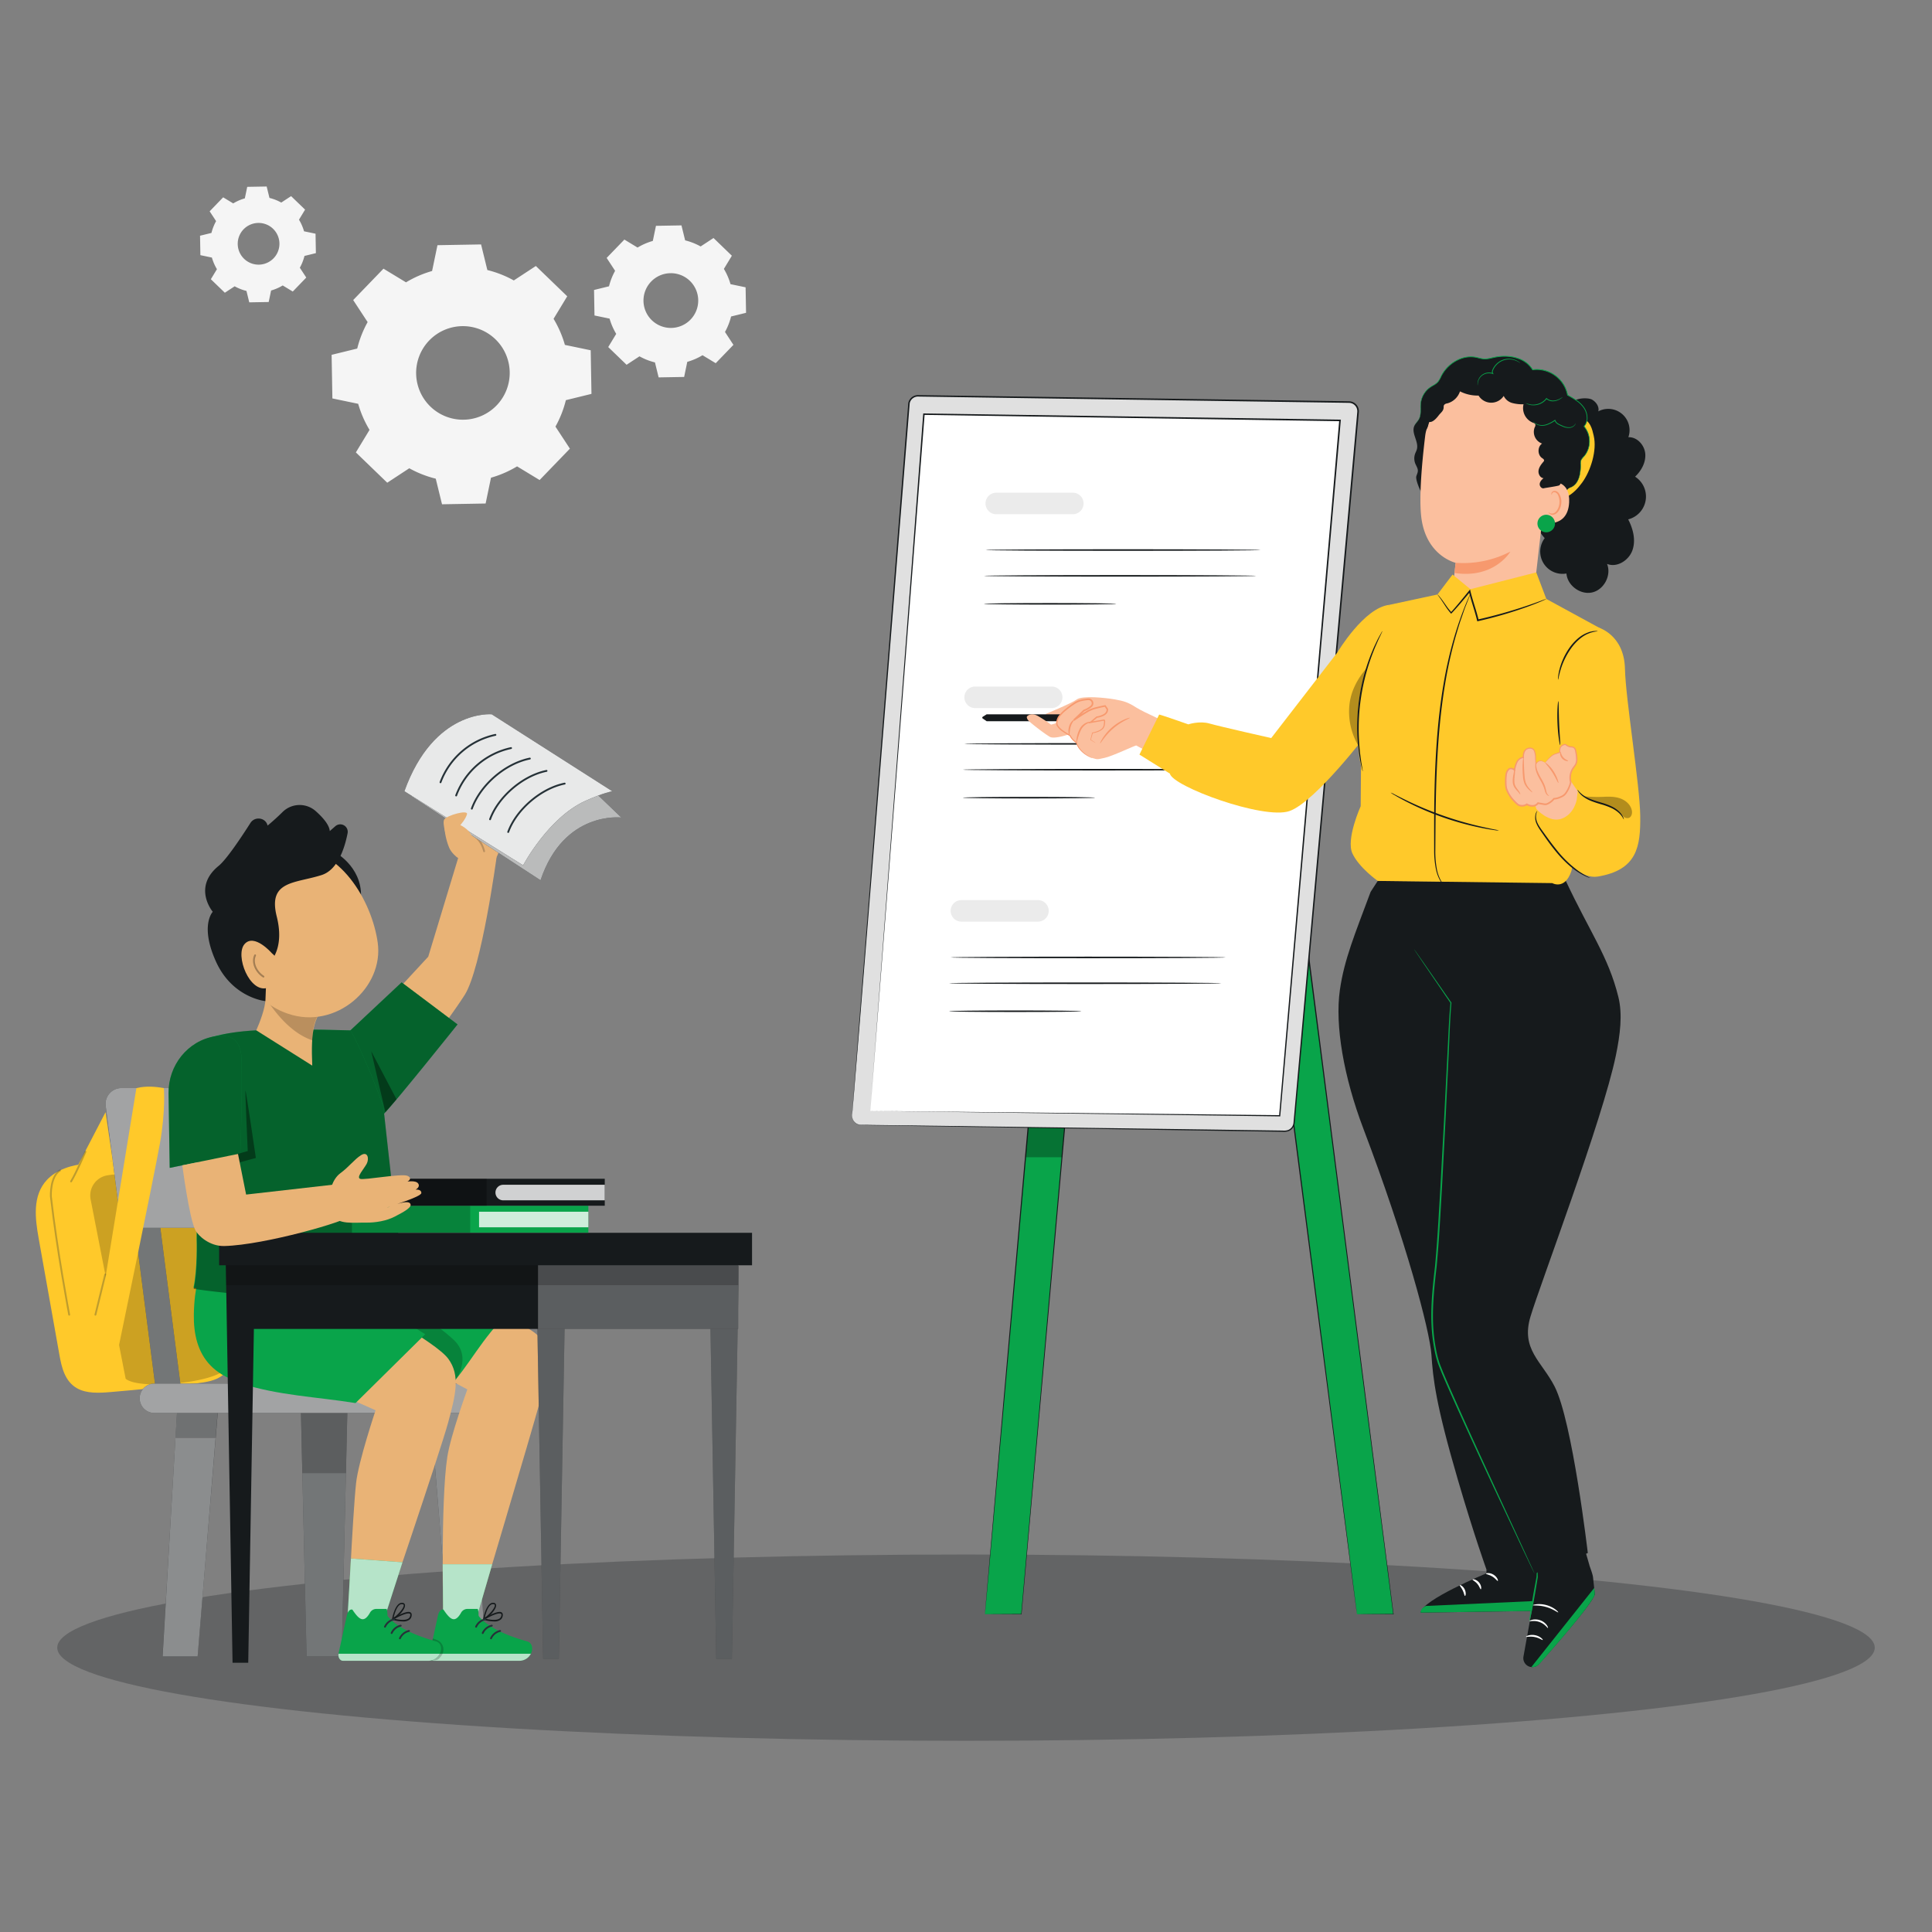 <svg xmlns="http://www.w3.org/2000/svg" viewBox="0 0 1400 1400" id="female-teacher-teaching-boy-in-school">
  <rect x="0" y="0" width="1400" height="1400" fill="#808080" stroke="none"/>
  <ellipse cx="700" cy="1193.956" fill="#26292c" opacity=".31" rx="658.528" ry="67.5"></ellipse>
  <polygon fill="#09a44a" points="713.697 1169.703 740.126 1169.703 800.782 487.077 774.352 487.077 713.697 1169.703"></polygon>
  <path fill="#161a1c" d="M713.697,1169.703s.077-1.158.269-3.458c.197-2.32.489-5.743.87-10.229.784-9.028,1.939-22.321,3.427-39.452,3.011-34.34,7.37-84.054,12.768-145.622,10.893-123.278,25.978-294.01,42.757-483.914l.046-.516h.518l26.395,0h.653l-.055.616c-29.389,328.457-54.097,604.61-61.074,682.588l-.012.134-.133-.001c-9.09-.039-15.707-.067-20.069-.086-4.331-.026-6.36-.059-6.36-.059.995-.006,8.461-.047,26.429-.146l-.145.132c6.881-77.986,31.251-354.169,60.237-682.662l.564.616h-.034l-26.395,0,.563-.515c-16.952,189.715-32.193,360.277-43.197,483.432-5.547,61.615-10.026,111.366-13.12,145.732-1.561,17.185-2.772,30.519-3.595,39.576-.418,4.518-.737,7.965-.954,10.301C713.83,1168.493,713.697,1169.703,713.697,1169.703Z"></path>
  <polygon fill="#09a44a" points="983.288 1169.703 1009.717 1169.703 921.663 487.077 895.234 487.077 983.288 1169.703"></polygon>
  <path fill="#161a1c" d="M983.288,1169.703s-.178-1.155-.488-3.453c-.309-2.319-.764-5.741-1.361-10.225-1.184-9.026-2.927-22.316-5.173-39.444-4.47-34.334-10.941-84.04-18.955-145.597C941.353,847.724,919.253,677.018,894.673,487.15l-.083-.638h.644l26.395,0h.532l.063.494c42.18,328.578,77.641,604.812,87.637,682.678l.021.165-.166-.001-20.064-.082c-4.332-.025-6.365-.063-6.365-.063s2.1-.038,6.443-.063l19.986-.082-.144.164c-10.091-77.854-45.89-354.045-88.471-682.571l.561.493h-.034l-26.395,0,.561-.638c24.387,189.74,46.312,360.329,62.143,483.505,7.876,61.627,14.235,111.388,18.628,145.761,2.18,17.19,3.872,30.528,5.021,39.587.565,4.52.995,7.969,1.287,10.306C983.16,1168.49,983.288,1169.703,983.288,1169.703Z"></path>
  <path fill="#e0e0e0" d="M617.452,808.05l41.119-515.117a6.619,6.619,0,0,1,6.694-6.092l312.344,4.518a6.619,6.619,0,0,1,6.497,7.212l-46.354,515.116a6.619,6.619,0,0,1-6.69,6.025l-307.11-4.517A6.619,6.619,0,0,1,617.452,808.05Z"></path>
  <path fill="#161a1c" d="M617.451,808.05c.028,0-.032.373.041,1.099a6.584,6.584,0,0,0,5.423,5.854c2.103.204,4.62.1,7.433.173,11.303.142,27.949.351,49.383.62,42.898.589,104.947,1.44,181.617,2.491l60.179.848q3.924.056,7.887.112a10.129,10.129,0,0,0,3.778-.327,6.154,6.154,0,0,0,2.946-2.184,6.386,6.386,0,0,0,1.206-3.514l.359-4.015q.36-4.025.724-8.088,1.455-16.25,2.962-33.095c4.025-44.908,8.325-92.89,12.85-143.382,4.533-50.492,9.291-103.493,14.224-158.438q3.704-41.209,7.533-83.804,1.914-21.28,3.855-42.862.97-10.789,1.948-21.648.488-5.429.978-10.875l.49-5.45.245-2.728a6.539,6.539,0,0,0-.183-2.51,6.079,6.079,0,0,0-3.1-3.754,5.99,5.99,0,0,0-2.401-.633l-2.714-.052-10.922-.158q-10.905-.158-21.74-.315l-43.044-.625q-42.74-.623-84.155-1.226-41.38-.606-81.223-1.189-19.904-.292-39.379-.579l-19.358-.285q-4.811-.071-9.593-.141a6.142,6.142,0,0,0-6.487,4.81c-8.134,101.049-15.459,192.045-21.611,268.466-6.177,76.428-11.176,138.277-14.632,181.034-1.752,21.361-3.112,37.95-4.035,49.215-.473,5.615-.834,9.9-1.078,12.796-.249,2.882-.406,4.356-.406,4.356s.079-1.48.29-4.366c.219-2.899.542-7.186.966-12.805.875-11.268,2.164-27.863,3.823-49.231,3.371-42.764,8.247-104.623,14.273-181.063,6.089-76.466,13.338-167.514,21.389-268.62a7.134,7.134,0,0,1,2.711-4.231,7.299,7.299,0,0,1,4.812-1.41q4.782.068,9.594.136l19.358.275,39.379.561q39.808.569,81.224,1.161,41.381.595,84.155,1.209l43.044.62q10.835.157,21.74.314,5.453.079,10.922.158l2.756.053a7.125,7.125,0,0,1,2.852.753,7.212,7.212,0,0,1,3.68,4.456,7.701,7.701,0,0,1,.221,2.92l-.245,2.728-.49,5.45q-.49,5.446-.979,10.875-.978,10.858-1.949,21.648-1.943,21.578-3.859,42.862-3.834,42.559-7.55,83.802c-4.956,54.943-9.736,107.942-14.29,158.432-4.562,50.489-8.897,98.468-12.954,143.373q-1.524,16.839-2.994,33.092-.367,4.062-.732,8.087l-.363,4.015a7.296,7.296,0,0,1-1.379,3.96,7.042,7.042,0,0,1-3.372,2.494,10.933,10.933,0,0,1-4.083.372q-3.963-.061-7.887-.12-31.389-.481-60.178-.922c-76.668-1.203-138.715-2.177-181.612-2.851-21.432-.361-38.077-.642-49.38-.832-2.825-.092-5.303-.003-7.46-.231a6.617,6.617,0,0,1-4.409-2.932,6.466,6.466,0,0,1-1.042-3.087A4.698,4.698,0,0,1,617.451,808.05Z"></path>
  <polygon fill="#fff" points="630.659 805.019 669.503 300.122 971.011 304.647 927.311 808.525 630.659 805.019"></polygon>
  <path fill="#161a1c" d="M630.659,805.019l296.657,3.068-.441.399c11.713-135.456,26.955-311.715,43.572-503.888l.555.615-2.706-.041-298.802-4.525.532-.485C646.946,596.153,631.029,800.27,630.659,805.019c.36-4.747,15.853-208.899,38.32-504.937l.037-.493.495.007c91.967,1.368,192.998,2.871,298.803,4.444.927.014,1.853.028,2.706.04l.609.009-.053.606C954.86,496.862,939.529,673.113,927.747,808.563l-.035.405-.406-.005C745.421,806.545,634.179,805.066,630.659,805.019Z"></path>
  <path fill="#161a1c" d="M898.17 539.038c0 .313-44.627.566-99.665.566-55.057 0-99.675-.254-99.675-.566s44.618-.566 99.675-.566C853.543 538.472 898.17 538.726 898.17 539.038ZM895.017 557.749c0 .313-44.185.566-98.678.566-54.512 0-98.688-.253-98.688-.566s44.176-.566 98.688-.566C850.832 557.183 895.017 557.436 895.017 557.749ZM793.599 578.025c0 .313-21.48.566-47.972.566-26.501 0-47.977-.254-47.977-.566s21.476-.566 47.977-.566C772.119 577.46 793.599 577.713 793.599 578.025Z"></path>
  <path fill="#ebebeb" d="M762.09,513.097H706.637a7.803,7.803,0,0,1-7.533-9.838h0a7.803,7.803,0,0,1,7.533-5.768H762.09a7.803,7.803,0,0,1,7.407,10.259h0A7.803,7.803,0,0,1,762.09,513.097Z"></path>
  <g>
    <path fill="#161a1c" d="M888.218 693.787c0 .313-44.627.566-99.665.566-55.057 0-99.675-.254-99.675-.566s44.618-.566 99.675-.566C843.591 693.221 888.218 693.474 888.218 693.787ZM885.065 712.497c0 .313-44.185.566-98.678.566-54.512 0-98.688-.253-98.688-.566s44.176-.566 98.688-.566C840.88 711.932 885.065 712.185 885.065 712.497ZM783.647 732.774c0 .313-21.48.566-47.972.566-26.5 0-47.976-.254-47.976-.566s21.476-.566 47.976-.566C762.167 732.208 783.647 732.462 783.647 732.774Z"></path>
    <path fill="#ebebeb" d="M752.138,667.846H696.685a7.803,7.803,0,0,1-7.533-9.838h0a7.803,7.803,0,0,1,7.533-5.768h55.452a7.803,7.803,0,0,1,7.407,10.259h0A7.803,7.803,0,0,1,752.138,667.846Z"></path>
  </g>
  <path fill="#161a1c" d="M913.478 398.572c0 .313-44.627.566-99.665.566-55.057 0-99.675-.254-99.675-.566s44.618-.566 99.675-.566C868.851 398.006 913.478 398.26 913.478 398.572ZM910.326 417.283c0 .313-44.186.566-98.679.566-54.512 0-98.688-.254-98.688-.566s44.176-.566 98.688-.566C866.14 416.717 910.326 416.97 910.326 417.283ZM808.907 437.56c0 .313-21.481.566-47.972.566-26.501 0-47.977-.253-47.977-.566s21.476-.566 47.977-.566C787.427 436.994 808.907 437.247 808.907 437.56Z"></path>
  <polygon points="745.072 816.976 743.155 838.579 769.584 838.579 771.501 816.976 745.072 816.976" opacity=".3"></polygon>
  <path fill="#ebebeb" d="M777.398,372.631H721.946a7.803,7.803,0,0,1-7.533-9.838h0a7.803,7.803,0,0,1,7.533-5.768h55.452a7.803,7.803,0,0,1,7.407,10.259h0A7.803,7.803,0,0,1,777.398,372.631Z"></path>
  <g>
    <path fill="#161a1c" d="M1184.845,345.418c4.573-4.322,7.921-10.417,7.366-16.684s-5.961-12.215-12.246-11.909a15.432,15.432,0,0,0-21.781-18.747c.812-2.957-1.155-6.563-4.563-8.51-2.663-1.521-13.134-1.827-16.515,4.11L1121.73,343.631a32.711,32.711,0,0,0-2.368,46.329,16.148,16.148,0,0,0,15.739,25.623c.695,8.763,10.214,15.701,18.769,13.681s13.964-12.484,10.665-20.632c7.202,2.904,15.771-2.532,18.37-9.85s.517-15.539-3.063-22.43a17.067,17.067,0,0,0,5.003-30.934Z"></path>
    <path fill="#ffc92a" d="M1145.815,302.447c6.877,2.758,7.928,8.552,9.065,13.398,2.448,10.43-2.121,25.306-8.455,33.948s-12.916,12.803-23.599,13.609q1.145-24.36,2.289-48.72Z"></path>
    <path fill="#161a1c" d="M1147.879,330.647a16.886,16.886,0,0,0-.025-21.651c3.343-3.658,2.645-9.701-.223-13.742s-7.367-6.554-11.713-8.935c-1.691-11.486-13.853-20.315-25.298-18.363-5.277-9.023-17.681-11.23-27.893-8.995-2.494.545-5,1.3-7.547,1.116a43.514,43.514,0,0,1-5.494-1.147c-10.092-2.066-20.692,4.415-25.311,13.623a18.883,18.883,0,0,1-2.465,4.264c-1.437,1.614-3.51,2.479-5.308,3.679a16.306,16.306,0,0,0-7.052,11.602c-.436,3.944.537,8.229-1.375,11.707-.958,1.744-2.566,3.095-3.344,4.926-2.255,5.305,3.39,11.272,1.889,16.838-.306,1.136-.898,2.172-1.295,3.28a10.06,10.06,0,0,0,.132,7.058c.69,1.723,1.882,3.34,1.865,5.196-.012,1.409-.728,2.702-1.104,4.06-.918,3.321,5.463,16.805,8.248,18.835l86.919,6.716a16.289,16.289,0,0,0,13.531-13.135,5.959,5.959,0,0,1,1.029-3.143,6.976,6.976,0,0,1,2.48-1.381c5.805-2.624,7.006-10.267,6.848-16.636a7.739,7.739,0,0,1,.23-2.652A9.731,9.731,0,0,1,1147.879,330.647Z"></path>
    <path fill="#fbbf9e" d="M1122.954,329.071c1.308-15.374-7.138-33.721-21.914-42.291-9.314-5.403-16.832-5.947-21.859-6.884a35.309,35.309,0,0,0-20.806,2.901c-4.871.798-23.536,15.685-25.64,33.077-2.337,19.322-4.428,43.004-2.963,57.606,2.947,29.36,25.034,34.346,25.034,34.346.006-.044-5.372,48.104-5.372,48.104l40.502,38.089,20.517-54.707Z"></path>
    <path fill="#f7996e" d="M1054.806,407.826a74.436,74.436,0,0,0,39.693-8.139s-11.553,19.911-40.516,15.513Z"></path>
    <path fill="#fbbf9e" d="M1116.682,356.375c.13-2.167,2.928-7.131,5.087-7.342,5.765-.562,16.038.489,15.299,15.007-1.01,19.844-20.725,14.737-20.732,14.166C1116.332,377.759,1116.234,363.855,1116.682,356.375Z"></path>
    <path fill="#f7996e" d="M1122.181,371.235c.09-.059.333.26.903.557a3.463,3.463,0,0,0,2.582.185c2.136-.662,4.07-3.901,4.348-7.473a11.43,11.43,0,0,0-.715-5,3.995,3.995,0,0,0-2.466-2.785,1.763,1.763,0,0,0-2.088.842c-.295.542-.188.945-.295.973-.058.048-.409-.353-.207-1.164a2.203,2.203,0,0,1,.845-1.205,2.614,2.614,0,0,1,1.937-.408c1.526.184,2.83,1.662,3.454,3.261a11.751,11.751,0,0,1,.917,5.593c-.33,3.992-2.568,7.63-5.479,8.313a3.71,3.71,0,0,1-3.135-.686C1122.191,371.717,1122.111,371.267,1122.181,371.235Z"></path>
    <path fill="#161a1c" d="M1028.317,315.896c4.154-2.272,6.909-5.531,6.935-10.265,2.612.946,5.508-2.32,7.192-4.529s3.651-3.259,3.693-6.037a3.137,3.137,0,0,1,.292-1.599,3.366,3.366,0,0,1,2.24-1.139,13.313,13.313,0,0,0,9.289-8.726,28.153,28.153,0,0,0,13.463,3.035,10.761,10.761,0,0,0,18.227.266,9.643,9.643,0,0,0,6.17,5.127,28.552,28.552,0,0,0,8.201.927,11.395,11.395,0,0,0,6.739,13.319c.693.258,1.496.52,1.782,1.202a2.871,2.871,0,0,1-.435,2.193,8.971,8.971,0,0,0,5.334,11.75c-3.391,2.326-3.395,8.165-.006,10.496.696.478,1.607,1.057,1.447,1.886a1.895,1.895,0,0,1-.485.82c-1.591,1.877-3.188,3.934-3.51,6.373s1.173,5.285,3.62,5.535c-1.355,1.071-2.644,2.476-2.773,4.198s1.512,3.58,3.157,3.052c.699-.225,10.69-1.591,11.159-2.156,6.056-7.293-.513-16.122-.518-25.601s-2.772-18.819-7.015-27.295a45.035,45.035,0,0,0-6.487-9.97,60.003,60.003,0,0,0-10.438-8.665c-4.832-3.41-9.805-6.822-15.472-8.512-10.557-3.148-21.906.092-32.158,4.125a46.66,46.66,0,0,0-11.145,5.726c-4.008,3.012-7.065,7.106-9.769,11.327-3.906,6.101-7.241,12.732-8.362,19.889"></path>
    <path fill="#09a44a" d="M1024.832,308.73a7.587,7.587,0,0,1,1.194-2.065c.46-.635,1.099-1.368,1.718-2.319a9.252,9.252,0,0,0,1.331-3.64,28.907,28.907,0,0,0,.204-4.911,21.822,21.822,0,0,1,.505-5.88,16.546,16.546,0,0,1,2.978-6.094,16.262,16.262,0,0,1,2.606-2.663,24.372,24.372,0,0,1,3.272-2.144,12.322,12.322,0,0,0,3.168-2.422,16.061,16.061,0,0,0,2.102-3.622,26.663,26.663,0,0,1,13.311-12.837,23.697,23.697,0,0,1,4.882-1.511,21.362,21.362,0,0,1,5.248-.279,24.424,24.424,0,0,1,2.66.372c.879.19,1.742.43,2.61.638a12.797,12.797,0,0,0,5.3.321c1.796-.244,3.576-.78,5.436-1.127a34.875,34.875,0,0,1,11.497-.366,30.237,30.237,0,0,1,5.754,1.419,19.591,19.591,0,0,1,9.592,7.185c.227.342.453.683.677,1.02l-.308-.144a23.055,23.055,0,0,1,25.631,18.617l-.145-.208a62.917,62.917,0,0,1,6.734,4.086,20.95,20.95,0,0,1,5.373,5.417,13.628,13.628,0,0,1,2.172,7,9.385,9.385,0,0,1-2.296,6.592l.002-.333a16.452,16.452,0,0,1,3.957,10.457,16.851,16.851,0,0,1-2.652,9.733,16.327,16.327,0,0,1-1.435,1.885,21.317,21.317,0,0,0-1.472,1.688,4.246,4.246,0,0,0-.822,1.902,12.099,12.099,0,0,0-.067,2.062,32.596,32.596,0,0,1-.661,7.516,15.789,15.789,0,0,1-2.295,5.612,9.753,9.753,0,0,1-3.278,3.034c-1.064.614-1.985.822-2.511,1.159a4.515,4.515,0,0,0-.758.555,2.306,2.306,0,0,1,.719-.621c.524-.365,1.447-.601,2.476-1.224a9.707,9.707,0,0,0,3.17-3.027,15.676,15.676,0,0,0,2.197-5.549,32.587,32.587,0,0,0,.594-7.448,12.338,12.338,0,0,1,.057-2.125,4.622,4.622,0,0,1,.875-2.067,21.497,21.497,0,0,1,1.487-1.729,15.93,15.93,0,0,0,1.386-1.844,16.449,16.449,0,0,0,2.538-9.499,16,16,0,0,0-3.876-10.14l-.149-.168.151-.166a8.878,8.878,0,0,0,2.143-6.246,13.103,13.103,0,0,0-2.105-6.718,20.425,20.425,0,0,0-5.246-5.259,62.651,62.651,0,0,0-6.682-4.036l-.124-.068-.021-.141a22.49,22.49,0,0,0-24.966-18.11l-.192.033-.117-.176c-.216-.325-.435-.655-.654-.985a19.008,19.008,0,0,0-9.303-6.964,29.699,29.699,0,0,0-5.631-1.392,34.349,34.349,0,0,0-11.302.349c-1.827.336-3.619.875-5.471,1.125a13.701,13.701,0,0,1-2.792.121,16.328,16.328,0,0,1-2.717-.463c-.88-.213-1.74-.452-2.597-.64a23.95,23.95,0,0,0-2.583-.366,20.819,20.819,0,0,0-5.108.26,23.147,23.147,0,0,0-4.772,1.464,26.215,26.215,0,0,0-13.102,12.555,16.439,16.439,0,0,1-2.182,3.71,12.716,12.716,0,0,1-3.289,2.496,24.009,24.009,0,0,0-3.234,2.093,15.922,15.922,0,0,0-2.558,2.584,16.245,16.245,0,0,0-2.954,5.942,21.654,21.654,0,0,0-.544,5.795,28.693,28.693,0,0,1-.26,4.951,9.366,9.366,0,0,1-1.413,3.699c-.646.957-1.298,1.674-1.771,2.295a11.676,11.676,0,0,0-.999,1.462C1024.925,308.546,1024.846,308.736,1024.832,308.73Z"></path>
    <path fill="#09a44a" d="M1101.571 263.037c-.033.043-.506-.332-1.441-.863a13.362 13.362 0 0 0-4.248-1.522 12.547 12.547 0 0 0-6.576.557 12.957 12.957 0 0 0-6.257 5.016 10.997 10.997 0 0 0-1.121 2.184 2.482 2.482 0 0 0 .019 2.098l.443.704-.787-.274a8.222 8.222 0 0 0-6.177.36 7.931 7.931 0 0 0-3.585 3.467 8.696 8.696 0 0 0-.972 3.221c-.075.793-.038 1.233-.084 1.236-.018.002-.042-.106-.072-.316a5.485 5.485 0 0 1-.045-.932 8.298 8.298 0 0 1 4.537-7.13 8.654 8.654 0 0 1 6.592-.457l-.344.429a3.036 3.036 0 0 1-.086-2.6 11.409 11.409 0 0 1 1.182-2.318 13.308 13.308 0 0 1 6.57-5.208 12.683 12.683 0 0 1 6.845-.454 12.424 12.424 0 0 1 4.289 1.738 8.771 8.771 0 0 1 1.01.75C1101.477 262.914 1101.584 263.021 1101.571 263.037ZM1132.379 287.747c.022.028-.228.276-.736.667a12.842 12.842 0 0 1-2.338 1.423 9.492 9.492 0 0 1-4.028.949A7.101 7.101 0 0 1 1120.442 289l.443-.04c-.205.254-.416.514-.63.779-.228.253-.48.491-.724.74a12.026 12.026 0 0 1-5.142 2.784 12.324 12.324 0 0 1-4.762.308 10.942 10.942 0 0 1-3.082-.901 3.912 3.912 0 0 1-1.001-.616 17.203 17.203 0 0 0 4.132 1.096 12.585 12.585 0 0 0 4.568-.421 11.855 11.855 0 0 0 4.878-2.69c.23-.236.469-.461.685-.699q.305-.374.599-.733l.211-.259.232.219a6.688 6.688 0 0 0 4.434 1.69 9.558 9.558 0 0 0 3.862-.784C1131.231 288.575 1132.32 287.657 1132.379 287.747ZM1141.751 306.774c.02.006-.004.129-.07.362a3.4 3.4 0 0 1-.499.933 5.302 5.302 0 0 1-3.324 1.931 10.118 10.118 0 0 1-5.628-.957 32.267 32.267 0 0 1-3.057-1.424 5.435 5.435 0 0 1-2.589-2.661c-.036-.112-.072-.224-.105-.327l.459.171a22.767 22.767 0 0 1-6.096 3.177 10.24 10.24 0 0 1-5.605.239 7.381 7.381 0 0 1-3.337-1.767 4.566 4.566 0 0 1-.673-.778c-.131-.195-.19-.302-.174-.315.044-.034.331.367 1 .919a7.684 7.684 0 0 0 3.281 1.532 10.091 10.091 0 0 0 5.345-.354A23.301 23.301 0 0 0 1126.6 304.31l.331-.229.128.399c.028.086.057.179.087.272a4.922 4.922 0 0 0 2.318 2.359c.98.553 2.017.998 2.979 1.424a9.986 9.986 0 0 0 5.344 1.048 5.275 5.275 0 0 0 3.213-1.66A8.606 8.606 0 0 0 1141.751 306.774ZM1126.815 379.372a6.359 6.359 0 1 1-6.359-6.36A6.359 6.359 0 0 1 1126.815 379.372Z"></path>
    <g>
      <path fill="#fbbf9e" d="M848.767,524.92s-19.779-8.619-25.549-12.312-8.77-4.616-15.232-5.77-23.541-3-27.695,0-22.848,10.639-22.848,10.639L782.19,530.933s4.055,16.726,8.954,18.246,4.055,1.014,9.292,0,22.47-9.292,22.977-8.954,18.193,9.914,18.193,9.914Z"></path>
      <path fill="#161a1c" d="M773.662,522.616H714.96l-2.828-1.945a.776.776,0,0,1,.028-1.297l2.8-1.749h58.702Z"></path>
      <path fill="#fbbf9e" d="M744.203,519.148s2.805-3.354,8.277-.108a104.031,104.031,0,0,1,9.152,6.058,37.276,37.276,0,0,0,3.71-1.113l7.792,3.711.835,4.638s-9.925,3.339-13.079,1.67-14.656-10.435-15.955-12.221S744.203,519.148,744.203,519.148Z"></path>
      <path fill="#fbbf9e" d="M793.939,538.381l-3.62-2.3,1.299-5.009s7.606-1.02,8.441-5.195,0-4.082,0-4.082l-9.832,1.67,4.545-3.803s8.256-1.02,7.606-5.844l-1.588-2.27s-7.509,1.439-10.663,2.83-12.053,7.51-12.053,7.51h0l7.421-7.05a16.19,16.19,0,0,0,5.417-3.231,2.881,2.881,0,0,0-.542-4.419h0a2.877,2.877,0,0,0-1.793-.454,25.959,25.959,0,0,0-7.906,1.704c-3.154,1.484-12.616,8.441-14.007,12.059s-1.206,4.893,1.02,7.177,7.699,5.345,7.699,5.345,1.948,3.71,4.638,5.102c0,0,1.578,6.993,11.121,11.058"></path>
      <path fill="#f7996e" d="M791.145 549.18a4.727 4.727 0 0 1-1.03-.376 19.27 19.27 0 0 1-2.828-1.464 19.502 19.502 0 0 1-4.001-3.208 15.188 15.188 0 0 1-3.603-5.933l.18.233a13.2 13.2 0 0 1-4.839-5.222l.162.167c-1.599-.897-3.236-1.881-4.894-3.021a14.046 14.046 0 0 1-4.565-4.467 4.914 4.914 0 0 1-.2-3.534 10.791 10.791 0 0 1 1.343-3.277 28.211 28.211 0 0 1 5.02-5.183 63.479 63.479 0 0 1 6.033-4.508 17.378 17.378 0 0 1 3.514-1.878 23.144 23.144 0 0 1 3.925-.969q.999-.166 2.012-.276a7.03 7.03 0 0 1 2.2-.036 3.523 3.523 0 0 1 2.719 3.61 3.359 3.359 0 0 1-1.002 2.227 11.109 11.109 0 0 1-1.708 1.382 18.592 18.592 0 0 1-3.894 1.956l.217-.131-3.024 2.873-4.397 4.175-.746-.92c3.699-2.495 7.291-4.924 11.042-6.996a26.487 26.487 0 0 1 5.997-2.09c1.996-.502 3.961-.93 5.909-1.308l.353-.069.205.295c.536.771 1.061 1.526 1.581 2.274l.078.113.016.128a4.235 4.235 0 0 1-.756 2.974 6.328 6.328 0 0 1-2.219 1.86 15.677 15.677 0 0 1-5.111 1.584l.262-.114q-2.362 1.957-4.563 3.781l-.386-.836 7.352-1.204q.87-.142 1.716-.279l.421-.069.209-.034.105-.017.059-.009a.489.489 0 0 1 .25.036c.643.456.462.787.559 1.095a13.445 13.445 0 0 1-.357 3.3 4.835 4.835 0 0 1-1.637 2.717 9.738 9.738 0 0 1-2.438 1.504 18.833 18.833 0 0 1-4.732 1.304l.225-.2c-.548 1.973-1.008 3.625-1.386 4.986l-.077-.196c1.138.767 2.013 1.357 2.686 1.811a4.431 4.431 0 0 1 .837.64 4.389 4.389 0 0 1-.935-.485c-.697-.417-1.603-.959-2.78-1.663l-.109-.065.032-.131c.33-1.374.732-3.04 1.211-5.031l.04-.168.185-.032a18.756 18.756 0 0 0 4.532-1.369c1.509-.726 3.257-1.854 3.594-3.769a13.044 13.044 0 0 0 .296-3.075 1.713 1.713 0 0 0-.06-.328c-.036-.123-.092-.038.103-.291l.011-.041.004-.029c.021-.289-.035.374-.005.308l.052-.003-.045.008-.104.018-.208.037-.419.074-1.709.302-7.319 1.288-1.738.306 1.351-1.142 4.527-3.825.107-.09.156-.024a14.768 14.768 0 0 0 4.727-1.504c1.483-.767 2.64-2.138 2.4-3.765l.094.24c-.524-.745-1.054-1.497-1.594-2.265l.557.226c-1.915.383-3.872.82-5.835 1.323a25.562 25.562 0 0 0-5.733 2.013c-3.632 2.02-7.251 4.472-10.914 6.95l-.746-.921q2.173-2.065 4.395-4.178l3.025-2.872.089-.085.128-.047a17.534 17.534 0 0 0 3.62-1.815 9.98 9.98 0 0 0 1.531-1.233 2.168 2.168 0 0 0 .661-1.455 2.347 2.347 0 0 0-1.801-2.406 6.218 6.218 0 0 0-1.815.052q-.985.105-1.951.261a22.148 22.148 0 0 0-3.726.902 16.382 16.382 0 0 0-3.289 1.748 63.218 63.218 0 0 0-5.949 4.392 27.559 27.559 0 0 0-4.858 4.924 9.857 9.857 0 0 0-1.232 2.954 3.934 3.934 0 0 0 .102 2.866 13.409 13.409 0 0 0 4.21 4.155c1.606 1.135 3.225 2.138 4.779 3.041l.103.06.06.107a12.639 12.639 0 0 0 4.436 4.981l.136.075.045.159a14.926 14.926 0 0 0 3.32 5.718 20.194 20.194 0 0 0 3.805 3.263C789.782 548.542 791.192 549.082 791.145 549.18ZM797.203 538.669c-.127-.065.473-1.605 1.894-3.859a36.187 36.187 0 0 1 15.584-13.397c2.442-1.067 4.053-1.429 4.099-1.294.154.351-6.074 2.537-12.086 7.767C800.624 533.044 797.527 538.875 797.203 538.669Z"></path>
      <path fill="#f7996e" d="M790.956 523.077c.03.209-1.123.382-2.753 1.099a10.579 10.579 0 0 0-4.833 4.71 33.045 33.045 0 0 0-2.422 6.646c-.495 1.778-.85 2.882-1.015 2.848-.157-.033-.097-1.184.192-3.03a22.711 22.711 0 0 1 2.198-7.034 10.088 10.088 0 0 1 5.571-4.924C789.753 522.824 790.951 522.964 790.956 523.077ZM778.421 521.613c.186.258-1.821 2.019-2.596 5.167-.868 3.082-.631 5.776-.984 5.817-.289.085-1.108-2.733-.164-6.14a8.887 8.887 0 0 1 2.151-3.889C777.653 521.751 778.34 521.493 778.421 521.613Z"></path>
    </g>
    <g>
      <path fill="#161a1c" d="M1077.133,1137.291l.016,2.795s-47.2,19.484-47.619,28.479l94.081-1.383-1.74-31.288C1107.98,1142.578,1093.351,1143.524,1077.133,1137.291Z"></path>
      <path fill="#09a44a" d="M1123.611,1167.182l-.417-7.525-90.018,4.081s-4.162,1.883-3.645,4.827Z"></path>
      <path fill="#fff" d="M1076.824 1140.355c.021.459 2.321.633 4.604 2.078 2.32 1.384 3.514 3.356 3.935 3.168.422-.095-.304-2.831-3.097-4.531C1079.487 1139.346 1076.718 1139.935 1076.824 1140.355ZM1067.016 1144.581c-.099.447 1.903 1.199 3.492 3.119 1.645 1.873 2.069 3.968 2.527 3.942.433.066.711-2.63-1.31-4.98C1069.726 1144.295 1067.019 1144.143 1067.016 1144.581ZM1061.585 1156.473c.419.092 1.025-2.212-.192-4.711-1.199-2.508-3.38-3.468-3.569-3.083-.254.381 1.161 1.711 2.129 3.777C1060.968 1154.5 1061.128 1156.435 1061.585 1156.473Z"></path>
      <g>
        <path fill="#161a1c" d="M1144.406,1108.923l-40.06,11.203,10.004,22.715-10.379,57.486a6.517,6.517,0,0,0,4.521,7.461,6.636,6.636,0,0,0,6.742-1.934c8.843-9.915,41.188-46.547,40.41-51.022l-1.28-11.951c-.266-2.479-2.669-8.374-2.669-8.908Z"></path>
        <path fill="#09a44a" d="M1109.679,1208.007l45.584-57.338.239,2.614c.523,2.809-.64,4.05-1.847,5.996-3.579,5.768-13.762,18.878-38.231,46.56a6.632,6.632,0,0,1-5.744,2.168Z"></path>
        <path fill="#fff" d="M1121.698 1179.723c-.343.202-2.067-2.897-5.993-4.291-3.882-1.508-7.303-.317-7.418-.691-.069-.147.69-.7 2.154-1.039a10.413 10.413 0 0 1 5.767.457 10.061 10.061 0 0 1 4.605 3.396C1121.668 1178.755 1121.85 1179.658 1121.698 1179.723ZM1117.94 1188.398c-.278.294-2.494-1.526-5.854-2.14-3.346-.687-6.12.165-6.258-.21-.211-.298 2.718-1.886 6.537-1.124C1116.192 1185.646 1118.255 1188.202 1117.94 1188.398ZM1129.129 1168.365c-.27.32-3.664-2.496-8.801-3.898-5.115-1.48-9.541-.863-9.592-1.273-.133-.32 4.495-1.608 9.985-.035C1126.226 1164.677 1129.42 1168.163 1129.129 1168.365Z"></path>
      </g>
      <path fill="#09a44a" d="M1113.888,1135.025c.19,0,.359,3.003.469,7.735l.001.03-.008.052c-.502,3.326-1.199,7.583-2.008,12.201-.958,5.468-1.89,10.407-2.624,13.972s-1.269,5.754-1.431,5.726.079-2.27.601-5.872,1.323-8.563,2.281-14.032c.809-4.618,1.6-8.859,2.259-12.157l-.007.08C1113.529,1138.028,1113.698,1135.025,1113.888,1135.025Z"></path>
    </g>
    <g>
      <path fill="#161a1c" d="M1170.886,764.986c3.159-15.242,4.983-29.911,1.835-42.595-7.297-29.394-20.555-46.729-38.06-84.05l-4.41,1.04-131.893-1.04-5.153,7.931c-11.338,30.534-19.087,48.766-22.277,71.1-3.675,25.725,2.776,62.993,17.07,100.624,30.853,81.223,48.084,146.185,49.271,163.68s3.047,35.585,19.269,90.985c11.842,40.447,20.597,64.631,20.597,64.631,12.301,6.944,25.35,8.819,37.223,2.073l36.227-13.986s-11.103-95.401-24.065-120.708c-9.332-18.218-24.597-26.871-17.477-50.614S1161.197,811.74,1170.886,764.986Z"></path>
      <path fill="#09a44a" d="M1024.758,687.948a4.83,4.83,0,0,1,.494.631c.337.468.791,1.1,1.379,1.918l5.286,7.516c4.616,6.64,11.32,16.282,19.795,28.472l.073.106-.011.126c-.964,10.659-1.329,23.039-1.988,36.821-.656,13.783-1.378,28.96-2.152,45.254-.853,16.297-1.764,33.709-2.719,51.957-1.086,18.247-2.02,37.326-3.846,56.951-1.901,16.326-3.581,32.361-2.188,47.78.356,3.842.828,7.644,1.552,11.363a74.801,74.801,0,0,0,2.701,10.889c2.584,6.921,5.587,13.624,8.431,20.144,11.522,26.072,22.314,49.374,31.301,68.972l21.393,46.372c2.498,5.444,4.446,9.688,5.791,12.62.635,1.413,1.128,2.508,1.481,3.294.328.745.468,1.139.468,1.139s-.215-.36-.579-1.087q-.569-1.16-1.59-3.243c-1.393-2.909-3.41-7.121-5.997-12.524-5.155-10.957-12.578-26.734-21.743-46.212-9.087-19.556-19.959-42.818-31.544-68.882-2.868-6.538-5.862-13.176-8.508-20.232a75.765,75.765,0,0,1-2.756-11.034,115.656,115.656,0,0,1-1.582-11.474c-1.422-15.563.268-31.706,2.166-48.015,1.819-19.544,2.769-38.657,3.876-56.887.989-18.244,1.933-35.652,2.817-51.945.831-16.29,1.605-31.464,2.307-45.244.719-13.768,1.153-26.166,2.192-36.833l.062.231c-8.357-12.27-14.968-21.977-19.52-28.66-2.222-3.3-3.94-5.852-5.132-7.623-.554-.842-.982-1.492-1.299-1.973A4.85,4.85,0,0,1,1024.758,687.948Z"></path>
    </g>
    <g>
      <path fill="#ffc92a" d="M1157.99,454.639s18.946,5.035,19.513,29.983c.501,22.073,10.793,84.108,11.077,106.505s-2.272,39.27-30.639,44.038c-22.907,3.85-47.189-47.629-47.189-47.629l23.313-20.199-9.72-40.472s-6.46-13.892,8.849-43.093S1157.99,454.639,1157.99,454.639Z"></path>
      <path fill="#ffc92a" d="M1052.585,416.334l-10.954,14.462-34.843,7.492s-25.649,54.563-24.455,79.648,3.905,37.539,3.905,37.539l-.226,28.714s-10.82,23.89-6.007,34.243,18.351,19.909,18.351,19.909l126.46,1.593s9.01,5.176,13.742-8.362-2.796-112.284-2.796-112.284l24.649-63.52-39.883-21.747-7.293-19.249-47.721,12.171Z"></path>
      <path fill="#fbbf9e" d="M1143.269,573.357l-5.264-7.725-27.253,11.789,2.555,8.826s9.291,10.452,18.465,6.968,10.796-13.82,10.796-13.82Z"></path>
      <path fill="#fbbf9e" d="M1119.69,552.687s3.808-5.005,6.654-6.112a39.778,39.778,0,0,1,4.111-1.423s-1.423-5.217,3.952-5.691c0,0,2.055,1.739,3.794,1.739s3.004.474,3.478,2.53,1.739,7.746,0,10.434-4.901,5.375-3.478,12.647c0,0-1.897,8.063-6.008,10.118s-6.166,1.897-6.166,1.897-3.794,4.585-6.956,3.952-4.585-.79-4.585-.79-2.53,3.914-8.063.85a6.167,6.167,0,0,1-6.166.414c-1.478-.799-8.695-8.063-9.011-13.596s-.1-9.337,1.265-11.383c2.03-3.042,4.977-.286,4.977-.286s.715-5.247,2.77-7.302,3.636-1.739,3.636-1.739-.632-6.324,4.269-6.798,4.427,5.375,4.585,8.537l.158,3.162S1114.874,549.203,1119.69,552.687Z"></path>
      <path fill="#f7996e" d="M1119.69,552.687c.018.093-.621-.419-1.872-.879a3.775,3.775,0,0,0-2.388-.084,4.122,4.122,0,0,0-2.296,2.22l-.416.904-.058-.988c-.079-1.352-.203-2.858-.259-4.535a13.016,13.016,0,0,0-.904-5.17c-.712-1.762-3.176-2.049-4.938-1.094-1.8.999-2.371,3.554-2.214,5.841l.035.511-.573-.023c-1.435-.058-3.259,1.276-4.083,2.861a18.899,18.899,0,0,0-1.729,5.806l-.145.923-.708-.619c-.974-.852-2.469-1.398-3.457-.588a5.998,5.998,0,0,0-1.748,3.819,28.355,28.355,0,0,0-.254,4.768,22.439,22.439,0,0,0,.42,4.86,23.511,23.511,0,0,0,5.325,8.612c.59.652,1.208,1.286,1.852,1.887.325.295.654.581.987.835a4.078,4.078,0,0,0,1.062.515,5.604,5.604,0,0,0,4.751-.714l.322-.206.312.17a6.815,6.815,0,0,0,4.932.923,4.379,4.379,0,0,0,2.342-1.576l.239-.325.327.056q1.651.285,3.286.567c.521.082,1.141.217,1.577.254a3.315,3.315,0,0,0,1.361-.157,12.232,12.232,0,0,0,4.8-3.607l.182-.205.315-.005a12.78,12.78,0,0,0,4.36-1.138,7.789,7.789,0,0,0,3.592-2.477,22.079,22.079,0,0,0,3.642-7.941l-.004.231a13.398,13.398,0,0,1,1.213-9.538c.764-1.375,1.808-2.542,2.499-3.701a8.036,8.036,0,0,0,.705-3.916,25.147,25.147,0,0,0-.437-3.987c-.283-1.275-.382-2.668-1.097-3.412a2.389,2.389,0,0,0-1.402-.672c-.518-.112-1.158-.007-1.827-.197a8.713,8.713,0,0,1-3.159-1.737l.283.09a4.016,4.016,0,0,0-3.329,1.777,5.109,5.109,0,0,0-.356,3.448l.062.288-.287.096q-1.516.506-2.873.959a8.649,8.649,0,0,0-2.403,1.026,20.468,20.468,0,0,0-3.17,2.705c-.798.812-1.379,1.464-1.773,1.899a4.134,4.134,0,0,1-.62.642,3.213,3.213,0,0,1,.49-.749c.353-.472.896-1.162,1.663-2.018a19.362,19.362,0,0,1,3.144-2.88,9.012,9.012,0,0,1,2.489-1.149q1.371-.491,2.903-1.04l-.225.384a5.709,5.709,0,0,1,.345-3.95,4.735,4.735,0,0,1,3.873-2.207l.151-.013.132.103a8.029,8.029,0,0,0,2.856,1.527c.889.193,2.59-.1,3.662,1.065a4.025,4.025,0,0,1,.949,1.905c.149.634.296,1.281.421,1.943a25.884,25.884,0,0,1,.496,4.133,8.902,8.902,0,0,1-.791,4.424c-.799,1.351-1.768,2.429-2.471,3.725a12.351,12.351,0,0,0-1.038,8.818l.025.121-.03.111a22.993,22.993,0,0,1-3.826,8.411,8.217,8.217,0,0,1-1.821,1.71,14.664,14.664,0,0,1-2.204,1.113,13.344,13.344,0,0,1-4.9,1.239l.496-.21a13.235,13.235,0,0,1-5.347,3.989,4.488,4.488,0,0,1-1.845.207c-.646-.069-1.094-.176-1.653-.263q-1.598-.276-3.214-.554l.565-.268a5.502,5.502,0,0,1-3.026,2.078,7.963,7.963,0,0,1-5.825-1.031l.633-.036a6.763,6.763,0,0,1-5.82.865,5.168,5.168,0,0,1-1.382-.684c-.39-.298-.744-.608-1.088-.921-.677-.634-1.313-1.292-1.922-1.968a24.443,24.443,0,0,1-5.553-9.103,23.099,23.099,0,0,1-.435-5.14,29.249,29.249,0,0,1,.295-4.957,6.938,6.938,0,0,1,2.19-4.49,3.059,3.059,0,0,1,2.602-.497,5.237,5.237,0,0,1,2.18,1.186l-.853.304a19.683,19.683,0,0,1,1.895-6.135,6.807,6.807,0,0,1,2.114-2.334,4.442,4.442,0,0,1,2.99-.946l-.537.488a9.839,9.839,0,0,1,.456-3.763,4.99,4.99,0,0,1,2.257-2.877,5.283,5.283,0,0,1,3.414-.52,3.5,3.5,0,0,1,2.56,1.994,13.359,13.359,0,0,1,.877,5.483c.018,1.656.105,3.175.144,4.526l-.473-.084a4.489,4.489,0,0,1,2.639-2.388,3.969,3.969,0,0,1,2.588.204A5.846,5.846,0,0,1,1119.69,552.687Z"></path>
      <path fill="#f7996e" d="M1136.352 551.332c-.017.153-.578.266-1.461.061a5.899 5.899 0 0 1-4.393-5.053c-.08-.903.11-1.443.264-1.438.337-.013.481 2.09 2.046 3.867C1134.349 550.565 1136.411 551 1136.352 551.332ZM1129.244 567.337c-.339.121-1.766-3.586-4.372-7.65-2.575-4.09-5.434-6.832-5.201-7.094.18-.251 3.522 2.199 6.205 6.452C1128.58 563.271 1129.532 567.261 1129.244 567.337ZM1113.042 552.593c.195.033-.108 1.523.403 3.818.458 2.32 1.927 5.233 3.792 8.424a32.058 32.058 0 0 1 2.282 4.76 39.305 39.305 0 0 1 1.062 4.139 5.475 5.475 0 0 0 2.028 3.021c-.013.065-.44.072-1.058-.325a4.836 4.836 0 0 1-1.769-2.43c-.452-1.201-.683-2.59-1.289-4.015a40.269 40.269 0 0 0-2.296-4.569c-1.853-3.163-3.32-6.355-3.582-8.861C1112.292 554.047 1112.921 552.542 1113.042 552.593ZM1110.429 574.185c-.098.1-1.388-.777-3.179-2.61a12.767 12.767 0 0 1-2.559-3.77 18.027 18.027 0 0 1-1.098-5.436c-.73-7.712.132-13.963.438-13.923.349.024.029 6.227.748 13.813a19.293 19.293 0 0 0 .93 5.137 13.71 13.71 0 0 0 2.176 3.627C1109.452 572.93 1110.562 574.053 1110.429 574.185ZM1101.633 575.658c-.163.058-.683-.92-1.93-2.247a23.387 23.387 0 0 1-2.109-2.537 8.211 8.211 0 0 1-1.367-3.968c-.225-2.981.518-5.481.748-7.269.297-1.792.285-2.919.456-2.941.154-.027.471 1.135.383 3.023-.033 1.881-.616 4.41-.4 7.078.127 2.717 1.859 4.555 2.947 6.088C1101.489 574.405 1101.788 575.615 1101.633 575.658Z"></path>
      <path fill="#161a1c" d="M1176.697,593.751c-.198.099-.913-2.19-3.611-4.667a21.926,21.926,0,0,0-5.303-3.516,51.468,51.468,0,0,0-7.421-2.708,79.289,79.289,0,0,1-7.635-2.562,25.123,25.123,0,0,1-5.774-3.282,14.801,14.801,0,0,1-3.107-3.233c-.595-.88-.8-1.434-.742-1.468.173-.125,1.333,1.938,4.35,4.023a27.605,27.605,0,0,0,5.685,2.942c2.256.886,4.845,1.617,7.569,2.44a45.456,45.456,0,0,1,7.565,2.865,20.659,20.659,0,0,1,5.402,3.896,13.048,13.048,0,0,1,2.566,3.688A3.441,3.441,0,0,1,1176.697,593.751Z"></path>
      <path fill="#ffc92a" d="M839.972,517.801c1.366.137,21.14,7.097,21.14,7.097s8.062-2.719,15.402-.588,44.648,10.522,44.648,10.522l47.978-62.085s19.278-32.453,37.649-34.458l-14.605,91.435s-39.012,51.551-57.819,58.013-84.91-17.966-86.622-27.154l-22.061-13.786Z"></path>
      <path fill="#161a1c" d="M1152.133 636.157a10.696 10.696 0 0 1-2.441-.849 44.134 44.134 0 0 1-6.205-3.342c-5.047-3.193-11.199-8.82-16.846-15.915-2.848-3.53-5.369-7.031-7.614-10.239-2.196-3.224-4.368-6.048-5.556-8.87a10.768 10.768 0 0 1-.723-7.051 6.198 6.198 0 0 1 .778-1.785c.244-.372.412-.537.442-.517a20.831 20.831 0 0 0-.768 2.406 10.856 10.856 0 0 0 1.041 6.605c1.208 2.619 3.428 5.382 5.68 8.575 2.288 3.166 4.823 6.629 7.646 10.127a81.362 81.362 0 0 0 16.388 15.964C1148.782 634.625 1152.233 635.94 1152.133 636.157ZM1129.223 508.101c.346.017.202 7.144.576 15.91.35 8.769 1.082 15.858.738 15.904-.158.02-.545-1.73-.947-4.596s-.798-6.846-.982-11.259c-.181-4.412-.116-8.412.05-11.3S1129.064 508.093 1129.223 508.101ZM1157.724 457.335c.025.276-2.811.128-6.836 1.824-4.05 1.612-8.863 5.543-12.687 11.03a53.891 53.891 0 0 0-7.393 15.396c-1.257 4.219-1.551 6.957-1.764 6.933a6.106 6.106 0 0 1 .033-1.943 16.828 16.828 0 0 1 .3-2.257 28.12 28.12 0 0 1 .617-2.955 48.12 48.12 0 0 1 7.233-15.861 36.694 36.694 0 0 1 6.522-7.132 23.699 23.699 0 0 1 6.827-3.993c.533-.19 1.03-.399 1.519-.54q.729-.15 1.411-.291a8.696 8.696 0 0 1 2.273-.287A6.05 6.05 0 0 1 1157.724 457.335ZM1001.71 457.335a3.685 3.685 0 0 1-.382 1.002c-.356.758-.784 1.668-1.297 2.76-.588 1.185-1.29 2.643-2.018 4.375-.74 1.726-1.664 3.655-2.483 5.873a154.786 154.786 0 0 0-5.331 15.698 151.442 151.442 0 0 0-5.633 40.092 154.836 154.836 0 0 0 .8 16.56c.176 2.358.532 4.467.769 6.33.222 1.866.496 3.46.734 4.761.193 1.192.353 2.184.486 3.011a3.668 3.668 0 0 1 .091 1.068 3.615 3.615 0 0 1-.325-1.018l-.707-2.973c-.309-1.292-.65-2.881-.936-4.745-.3-1.862-.716-3.974-.948-6.339a139.12 139.12 0 0 1-1.06-16.657 142.862 142.862 0 0 1 5.675-40.39 139.149 139.149 0 0 1 5.609-15.719c.874-2.21 1.856-4.126 2.658-5.833.789-1.714 1.555-3.147 2.208-4.304.593-1.054 1.088-1.933 1.499-2.664A3.61 3.61 0 0 1 1001.71 457.335ZM1120.529 434.02a3.641 3.641 0 0 1-.922.501c-.622.289-1.538.719-2.741 1.224-2.397 1.032-5.91 2.438-10.321 4.042a300.381 300.381 0 0 1-35.494 10.315l-.575.13-.136-.578c-.261-1.104-.554-2.284-.883-3.468-1.707-6.188-3.76-12.049-5.041-17.686l.986.227c-4.994 6.085-9.492 11.483-13.523 15.677l-.313.325-.297-.325a45.246 45.246 0 0 1-4.164-5.61l-2.877-4.36c-1.587-2.384-2.654-3.549-2.59-3.614a3.679 3.679 0 0 1 .861.779 29.759 29.759 0 0 1 2.109 2.563c.868 1.149 1.878 2.59 3.051 4.254a47.878 47.878 0 0 0 4.218 5.398l-.609.001c3.889-4.22 8.326-9.69 13.257-15.793l.723-.895.264 1.122c1.301 5.537 3.37 11.379 5.094 17.623.332 1.195.629 2.394.893 3.517l-.711-.447a357.886 357.886 0 0 0 35.487-9.925c4.434-1.498 7.983-2.784 10.426-3.686A29.195 29.195 0 0 1 1120.529 434.02Z"></path>
      <path fill="#161a1c" d="M1050.588,644.93a2.042,2.042,0,0,1-.515-.252c-.325-.194-.835-.449-1.445-.871a17.494,17.494,0,0,1-4.446-4.709,27.848,27.848,0,0,1-3.704-9.556,68.541,68.541,0,0,1-1.239-13.513c-.016-20.033-.296-47.747,1.86-78.283,1.094-15.266,2.82-29.765,5.08-42.839a296.844,296.844,0,0,1,7.958-34.317c5.789-19.234,11.378-30.372,11.378-30.372a2.101,2.101,0,0,1-.161.553c-.155.421-.346.939-.581,1.575q-.855,2.195-2.34,6.008c-1.093,2.577-2.138,5.842-3.447,9.593-1.378,3.729-2.604,8.088-4.039,12.878a311.758,311.758,0,0,0-7.685,34.266c-2.194,13.044-3.882,27.505-4.974,42.739-2.152,30.468-2.007,58.171-2.207,78.193a69.611,69.611,0,0,0,1.05,13.384,27.979,27.979,0,0,0,3.443,9.441C1047.56,643.6,1050.759,644.762,1050.588,644.93Z"></path>
      <path fill="#161a1c" d="M1086.201,601.843a17.405,17.405,0,0,1-3.28-.315c-2.103-.267-5.129-.772-8.85-1.498a209.996,209.996,0,0,1-55.754-19.543c-3.36-1.755-6.038-3.251-7.848-4.355a17.408,17.408,0,0,1-2.759-1.802,17.481,17.481,0,0,1,2.983,1.395c1.875.977,4.606,2.355,8.002,4.008a250.89,250.89,0,0,0,55.55,19.471c3.684.829,6.678,1.458,8.753,1.865A17.49,17.49,0,0,1,1086.201,601.843Z"></path>
      <g opacity=".3">
        <path d="M1148.421 577.071c.013.001.029.003.041.004-.089-.071-.198-.131-.285-.204ZM1182.515 587.394c-.738-3.991-4.082-7.128-7.858-8.617s-7.949-1.58-12.005-1.402a96.784 96.784 0 0 1-14.19-.3c4.007 3.173 11.003 4.541 16.463 6.836 3.076 1.293 6.231 2.638 8.616 4.972a33.592 33.592 0 0 0 2.904 2.905 4.25 4.25 0 0 0 3.84.908C1182.261 592.011 1182.896 589.451 1182.515 587.394Z"></path>
      </g>
      <g opacity=".3">
        <path d="M990.511,484.002c-6.842,7.62-11.763,17.045-12.723,27.24a48.567,48.567,0,0,0,6.736,29.442l.093-.359C982.383,520.727,983.909,502.589,990.511,484.002Z"></path>
      </g>
    </g>
  </g>
  <path fill="#f5f5f5" d="M294.215 204.592A77.421 77.421 0 0 1 313.11 196.38l3.892-18.704 31.6-.554 4.548 18.553a77.392 77.392 0 0 1 19.174 7.543L388.296 192.75l22.737 21.954-9.899 16.326a77.375 77.375 0 0 1 8.211 18.9l18.702 3.892.555 31.6L410.048 289.97a77.447 77.447 0 0 1-7.543 19.172l10.467 15.972L391.022 347.851l-16.328-9.9a77.406 77.406 0 0 1-18.898 8.211l-3.893 18.704-31.599.554-4.548-18.555a77.48 77.48 0 0 1-19.173-7.543L280.611 349.791l-22.738-21.953 9.9-16.326a77.383 77.383 0 0 1-8.213-18.898l-18.703-3.892-.554-31.6 18.555-4.55A77.5 77.5 0 0 1 266.401 233.4l-10.468-15.971 21.951-22.737 16.33 9.901Zm16.845 42.096a33.904 33.904 0 1 0 47.94-.843A33.904 33.904 0 0 0 311.06 246.688ZM168.994 147.397a34.528 34.528 0 0 1 8.423-3.661l1.735-8.338 14.087-.247 2.027 8.271a34.5 34.5 0 0 1 8.548 3.363l7.12-4.667 10.136 9.787-4.413 7.278a34.483 34.483 0 0 1 3.66 8.425l8.337 1.735.247 14.087-8.271 2.028a34.511 34.511 0 0 1-3.362 8.547l4.666 7.12-9.785 10.136-7.279-4.413a34.513 34.513 0 0 1-8.425 3.66l-1.736 8.338-14.086.247-2.028-8.272a34.539 34.539 0 0 1-8.547-3.363l-7.12 4.667-10.136-9.787 4.413-7.278a34.49 34.49 0 0 1-3.661-8.425l-8.337-1.735-.247-14.087 8.271-2.028a34.554 34.554 0 0 1 3.362-8.546l-4.666-7.12 9.786-10.136 7.28 4.413Zm7.51 18.766a15.114 15.114 0 1 0 21.371-.376A15.114 15.114 0 0 0 176.504 166.163ZM462.003 179.392a45.291 45.291 0 0 1 11.053-4.804l2.277-10.942 18.486-.324 2.66 10.854a45.275 45.275 0 0 1 11.217 4.413l9.343-6.124 13.301 12.843-5.791 9.55a45.28 45.28 0 0 1 4.804 11.056l10.94 2.277.325 18.486-10.854 2.661a45.303 45.303 0 0 1-4.413 11.215l6.123 9.343-12.841 13.301-9.552-5.791a45.283 45.283 0 0 1-11.055 4.803L495.75 273.151l-18.485.324-2.661-10.854a45.331 45.331 0 0 1-11.216-4.413l-9.343 6.124L440.744 251.49l5.791-9.551a45.27 45.27 0 0 1-4.804-11.056l-10.941-2.277-.324-18.485L441.32 207.46a45.333 45.333 0 0 1 4.412-11.215l-6.124-9.343L452.45 173.601l9.553 5.792Zm9.854 24.626a19.834 19.834 0 1 0 28.045-.493A19.833 19.833 0 0 0 471.858 204.018Z"></path>
  <g>
    <path fill="#e9b376" d="M255.087,753.034l55.235-59.783,23.218-76.59,26.314,4.413s-10.883,80.702-23.157,99.969-53.193,73.256-53.193,73.256Z"></path>
    <path fill="#e9b376" d="M336.915,624.634s-8.697-3.565-11.584-10.77a46.678,46.678,0,0,1-3.043-12.119c-.821-7.586,2.366-11.47,5.485-8.602s3.325,10.544,5.1,7.853,3.51-30.363,6.397-33.814,4.005,1.113,4.005,1.113.435-6.202,3.325-7.195,3.786,2.985,3.786,2.985.438-4.154,3.331-3.509,3.589,25.756,4.232,26.722c0,0-2.434-14.967.9-16.838s5.125,6.385,6.693,12.938.898,14.776-.917,21.414c-2.264,8.279-3.41,20.18-11.193,21.815S336.915,624.634,336.915,624.634Z"></path>
    <path d="M350.961 565.022c-.452 7.089-.668 14.185-.623 21.232a38.742 38.742 0 0 1 5.513.541c.906.18.307 1.472-.583 1.333a39.487 39.487 0 0 0-17.073.928c-.934.25-1.084-1.047-.15-1.297a39.698 39.698 0 0 1 4.279-.918.44.44 0 0 1-.149-.342 69.158 69.158 0 0 1 .663-16.677c.155-.85 1.594-.865 1.455.025a67.547 67.547 0 0 0-.66 16.304c.006.208 1.825 1.475 1.691 1.618 1.833-.277 1.774-1.514 3.587-1.527q-.068-10.57.623-21.232C349.592 564.149 351.018 564.162 350.961 565.022ZM350.168 617.024c-2.013-8.195-8.019-13.458-15.479-13.773-.845-.029-.747-1.534.098-1.506 8.098.327 14.466 6.078 16.663 14.899A.669.669 0 1 1 350.168 617.024Z" opacity=".2"></path>
    <path fill="none" stroke="#000" stroke-linecap="round" stroke-linejoin="round" stroke-width="1.325" d="M357.536,573.372a82.222,82.222,0,0,0,.87,13.927" opacity=".2"></path>
    <path fill="#161a1c" d="M432.863,575.764l17.364,16.66s-41.619-5.185-58.542,45.44l-93.49-60.944L317.37,542.438l46.99-11.037Z"></path>
    <path fill="#fff" d="M432.863,575.764l17.364,16.66s-41.619-5.185-58.542,45.44l-93.49-60.944L317.37,542.438l46.99-11.037Z" opacity=".7" style="isolation:isolate"></path>
    <path fill="#161a1c" d="M293.043,573.372l86.035,53.679s18.095-34.489,45.12-46.716c12.861-5.819,19.477-6.963,19.477-6.963L356.302,517.598S314.442,513.757,293.043,573.372Z"></path>
    <path fill="#fff" d="M293.043,573.372l86.035,53.679s18.095-34.489,45.12-46.716c12.861-5.819,19.477-6.963,19.477-6.963L356.302,517.598S314.442,513.757,293.043,573.372Z" opacity=".9"></path>
    <path fill="none" stroke="#263238" stroke-linecap="round" stroke-linejoin="round" stroke-width="1.325" d="M319.208 566.862A54.715 54.715 0 0 1 358.996 532.51M330.55 576.43a54.716 54.716 0 0 1 39.788-34.352M341.893 585.997c6.223-17.221 24.112-32.666 42.056-36.311M355.122 593.674c5.949-16.34 23.763-31.607 40.916-35.066M368.26 602.89c5.949-16.34 23.763-31.608 40.916-35.066"></path>
    <path fill="#e9b376" d="M324.341,609.64c0-.974-4.242-12.963-2.417-15.86s17.356-7.303,16.477-3.788-4.833,7.909-4.833,7.909,9.43,3.954,9.219,12.742-11.809,10.372-11.809,10.372Z"></path>
    <g>
      <path fill="#ffc92a" d="M167.722,974.148c-2.111-38.093-7.22-83.432-15.241-122.856-1.986-9.76-12.435-16.431-23.735-15.2l-65.797,7.162c-10.947.716-22.108,4.371-29.002,11.806-10.544,11.371-8.522,27.744-5.95,42.184l15.096,84.758c1.592,8.939,3.926,18.929,12.599,23.913,6.997,4.021,16.083,3.524,24.429,2.82q31.128-2.625,62.125-6.294c7-.829,14.523-1.919,19.505-6.278C168.051,990.651,168.152,981.914,167.722,974.148Z"></path>
      <path d="M153.982,864.409A14.808,14.808,0,0,0,139.31,851.255l-56.449-.161a14.8,14.8,0,0,0-2.319.176l-2.615.407a14.806,14.806,0,0,0-12.261,17.438L91.052,999.067c10.167,8.753,68.533,2.416,72.587-7.93C166.897,982.824,157.716,897.588,153.982,864.409Z" opacity=".2" style="isolation:isolate"></path>
      <polygon fill="#161a1c" points="200.222 807.821 218.288 805.347 244.36 1007.981 226.294 1010.456 200.222 807.821"></polygon>
      <polygon fill="#161a1c" points="87.246 807.836 105.312 805.361 131.384 1007.996 113.317 1010.471 87.246 807.836"></polygon>
      <polygon fill="#fff" points="200.222 807.821 218.288 805.347 244.36 1007.981 226.294 1010.456 200.222 807.821" opacity=".3"></polygon>
      <polygon fill="#fff" points="87.246 807.836 105.312 805.361 131.384 1007.996 113.317 1010.471 87.246 807.836" opacity=".4"></polygon>
      <path fill="#161a1c" d="M237.122,889.745H100.89a14.763,14.763,0,0,1-14.63-12.881l-9.674-75.537a11.424,11.424,0,0,1,11.317-12.854H224.135a14.736,14.736,0,0,1,14.63,12.881l9.674,75.458a11.422,11.422,0,0,1-11.317,12.934Z"></path>
      <path fill="#fff" d="M237.122,889.745H100.89a14.763,14.763,0,0,1-14.63-12.881l-9.674-75.537a11.424,11.424,0,0,1,11.317-12.854H224.135a14.736,14.736,0,0,1,14.63,12.881l9.674,75.458a11.422,11.422,0,0,1-11.317,12.934Z" opacity=".6" style="isolation:isolate"></path>
      <polygon fill="#161a1c" points="222.158 1200.321 247.576 1200.321 250.703 1065.997 252.002 1009.251 217.758 1009.251 219.057 1065.997 222.158 1200.321"></polygon>
      <polygon fill="#fff" points="222.158 1200.321 247.576 1200.321 250.703 1065.997 252.002 1009.251 217.758 1009.251 219.057 1065.997 222.158 1200.321" opacity=".4" style="isolation:isolate"></polygon>
      <polygon points="252.002 1009.251 250.703 1067.561 219.057 1067.561 217.758 1009.251 252.002 1009.251" opacity=".2" style="isolation:isolate"></polygon>
      <polygon fill="#161a1c" points="351.923 1200.321 340.871 1013.253 311.107 1013.253 326.559 1200.321 351.923 1200.321"></polygon>
      <polygon fill="#fff" points="326.532 1200.321 351.897 1200.321 342.514 1040.95 340.871 1012.882 311.107 1012.882 313.412 1040.95 326.532 1200.321" opacity=".5" style="isolation:isolate"></polygon>
      <polygon fill="#161a1c" points="143.175 1200.321 158.654 1013.253 128.863 1013.253 117.811 1200.321 143.175 1200.321"></polygon>
      <polygon fill="#fff" points="143.202 1200.321 156.321 1040.95 158.627 1012.882 128.863 1012.882 127.22 1040.95 117.837 1200.321 143.202 1200.321" opacity=".5" style="isolation:isolate"></polygon>
      <polygon points="158.627 1012.882 156.321 1042.037 127.22 1042.037 128.863 1012.882 158.627 1012.882" opacity=".2" style="isolation:isolate"></polygon>
      <path fill="#161a1c" d="M111.874,1002.599H357.86a10.655,10.655,0,0,1,10.655,10.655h0a10.655,10.655,0,0,1-10.655,10.655H111.874a10.655,10.655,0,0,1-10.655-10.655h0A10.655,10.655,0,0,1,111.874,1002.599Z"></path>
      <path fill="#fff" d="M111.874,1002.599H357.86a10.655,10.655,0,0,1,10.655,10.655h0a10.655,10.655,0,0,1-10.655,10.655H111.874a10.655,10.655,0,0,1-10.655-10.655h0A10.655,10.655,0,0,1,111.874,1002.599Z" opacity=".6" style="isolation:isolate"></path>
      <path fill="#ffc92a" d="M98.837,788.472,71.794,954.091,84.78,981.876s26.519-127.739,30.969-152.573,2.982-40.832,2.982-40.832C112.66,787.399,105.95,786.776,98.837,788.472Z"></path>
      <polygon fill="#ffc92a" points="76.495 805.912 56.719 843.987 56.719 846.291 81.694 841.214 76.495 805.912"></polygon>
      <path fill="none" stroke="#263238" stroke-linecap="round" stroke-linejoin="round" stroke-width="1.325" d="M69.134 952.689c2.771-11.3 4.385-17.885 7.156-29.186M51.515 856.099c3.661-5.949 10.406-21.515 10.406-21.515M50.144 952.689s-8.876-46.736-13.288-85.798c0 0-.607-14.372 6.605-18.738" opacity=".3"></path>
    </g>
    <g>
      <polygon points="283.896 1016.348 286.175 1045.503 315.304 1045.503 313.66 1016.348 283.896 1016.348" opacity=".2" style="isolation:isolate"></polygon>
      <path fill="#e9b376" d="M293.445,982.788l45.211,24.035s-12.19,33.434-14.551,49.082c-4.934,32.692-2.894,117.998-2.894,117.998l23.137,1.102s41.378-138.925,46.85-159.2c5.315-19.693,9.146-34.311,0-46.465s-66.486-30.3-66.486-30.3Z"></path>
      <path fill="#09a44a" d="M324.553,1006.064c-18.924-2.65-57.594-8.958-87.199-10.469l-34.456-1.696c-76.677-4.029,75.454-73.991,75.454-73.991s50.814,14.398,90.915,30.433C348.435,970.378,340.138,989.685,324.553,1006.064Z"></path>
      <path fill="#09a44a" d="M145.466,921.06s-4.673,10.682-5.005,31.343c-.461,28.65,12.032,52.874,62.861,52.874,93.064,0,84.404-50.089,76.538-94.245Z"></path>
      <path d="M256.997,931.888l19.847-9.309.914,11.849s37.546,23.617,51.176,36.636c13.32,12.723,1.087,29.104,1.087,29.104l-12.298,15.903-52.247-17.295Z" opacity=".2" style="isolation:isolate"></path>
      <path fill="#e9b376" d="M224.791,1000.943l47.379,21.002s-12.458,37.077-14.152,52.811c-2.595,24.099-6.492,110.21-6.492,110.21l24.36-6.177s43.355-127.588,48.827-147.862c5.315-19.693,9.146-34.311,0-46.465s-60.06-39.29-60.06-39.29Z"></path>
      <path fill="#09a44a" d="M257.619,1016.719c-28.671-4.618-55.52-5.391-83.17-14.271-7.342-2.412-24.824-39.082-23.022-51.566,6.255-43.838,96.201-26.398,96.201-26.398s41.132,30.654,60.494,42.344Z"></path>
      <polygon fill="#09a44a" points="321.114 1169.166 320.794 1133.514 356.68 1133.514 345.079 1173.441 332.179 1181.858 321.114 1169.166"></polygon>
      <polygon fill="#fff" points="321.114 1169.166 320.794 1133.514 356.68 1133.514 345.079 1173.441 332.179 1181.858 321.114 1169.166" opacity=".7"></polygon>
      <path fill="#09a44a" d="M346.189,1165.899h-7.754a5.275,5.275,0,0,0-4.414,2.903c-4.471,7.698-7.831,4.788-12.695-2.449-3.092-.454-3.924,4.019-4.176,5.221l-5.796,26.578c-.503,2.22.516,4.533,2.276,5.168a2.671,2.671,0,0,0,.963.16h61.429c9.77,0,12.606-11.998,6.109-14.034-18.097-5.041-29.25-11.281-34.844-17.918C346.251,1170.367,347.317,1169.498,346.189,1165.899Z"></path>
      <path fill="#fff" d="M384.695,1198.359h-73.37c-.397,2.155.6,4.346,2.306,4.961a2.67,2.67,0,0,0,.963.16h61.429A9.401,9.401,0,0,0,384.695,1198.359Z" opacity=".7"></path>
      <path fill="#161a1c" d="M363.014,1173.456a4.377,4.377,0,0,0,1.316-3.191,1.988,1.988,0,0,0-.633-1.723c-2.43-2.17-12.124,3.542-13.212,4.212a.501.501,0,0,0-.26.327.589.589,0,0,0,.26.694,28.379,28.379,0,0,0,7.264,1.181A7.25,7.25,0,0,0,363.014,1173.456Zm.076-3.989a.787.787,0,0,1,.253.734,3.51,3.51,0,0,1-.962,2.329c-2.202,2.074-7.517,1.181-10.377.51C356.028,1170.808,361.749,1168.287,363.09,1169.467Z"></path>
      <path fill="#161a1c" d="M350.814,1173.903c2.911-1.532,9.011-7.562,8.682-10.753a1.823,1.823,0,0,0-1.747-1.691c-5.315-.766-7.593,11.263-7.593,11.774a.637.637,0,0,0,.127.574.424.424,0,0,0,.303,0Zm6.758-11.455c.987.128.987.574.987.734.279,1.946-4.151,6.955-7.315,9.062.658-2.808,2.607-9.828,5.974-9.828Z"></path>
      <path fill="none" stroke="#263238" stroke-linecap="round" stroke-linejoin="round" stroke-width="1.325" d="M351.572 1173.441a9.513 9.513 0 0 0-6.584 5.346M356.39 1178.014a9.513 9.513 0 0 0-6.585 5.346M362.386 1181.858a9.514 9.514 0 0 0-6.585 5.347"></path>
      <path d="M313.723,1187.293s-3.131,9.133-2.587,11.491a12.113,12.113,0,0,0,2.319,4.432s2.852.285,4.484-1.167a18.888,18.888,0,0,0,1.789-2.084,7.505,7.505,0,0,0-3.285-11.668Z" opacity=".2" style="isolation:isolate"></path>
      <g>
        <polygon fill="#09a44a" points="252.002 1168.669 254.314 1129.349 291.661 1132.09 278.97 1171.493 261.909 1181.858 252.002 1168.669"></polygon>
        <polygon fill="#fff" points="252.002 1168.669 254.314 1129.349 291.661 1132.09 278.97 1171.493 261.909 1181.858 252.002 1168.669" opacity=".7"></polygon>
        <path fill="#09a44a" d="M280.172,1165.899h-7.754a5.275,5.275,0,0,0-4.414,2.903c-4.471,7.698-7.831,4.788-12.695-2.449-3.092-.454-3.924,4.019-4.176,5.221l-5.796,26.578c-.503,2.22.516,4.533,2.276,5.168a2.671,2.671,0,0,0,.964.16h61.429c9.77,0,12.606-11.998,6.108-14.034-18.097-5.041-29.25-11.281-34.843-17.918C280.234,1170.367,281.299,1169.498,280.172,1165.899Z"></path>
        <path fill="#161a1c" d="M296.997,1173.456a4.377,4.377,0,0,0,1.316-3.191,1.988,1.988,0,0,0-.633-1.723c-2.43-2.17-12.124,3.542-13.212,4.212a.501.501,0,0,0-.26.327.589.589,0,0,0,.26.694,28.38,28.38,0,0,0,7.264,1.181A7.25,7.25,0,0,0,296.997,1173.456Zm.076-3.989a.787.787,0,0,1,.253.734,3.511,3.511,0,0,1-.962,2.329c-2.202,2.074-7.517,1.181-10.377.51C290.011,1170.808,295.731,1168.287,297.072,1169.467Z"></path>
        <path fill="#161a1c" d="M284.797,1173.903c2.911-1.532,9.011-7.562,8.682-10.753a1.823,1.823,0,0,0-1.747-1.691c-5.315-.766-7.593,11.263-7.593,11.774a.637.637,0,0,0,.127.574.424.424,0,0,0,.303,0Zm6.758-11.455c.987.128.987.574.987.734.279,1.946-4.151,6.955-7.315,9.062.658-2.808,2.607-9.828,5.973-9.828Z"></path>
        <path fill="none" stroke="#263238" stroke-linecap="round" stroke-linejoin="round" stroke-width="1.325" d="M285.554 1173.441a9.513 9.513 0 0 0-6.584 5.346M290.373 1178.014a9.513 9.513 0 0 0-6.584 5.346M296.368 1181.858a9.514 9.514 0 0 0-6.584 5.347"></path>
        <path fill="#fff" d="M318.677,1198.359h-73.37c-.397,2.155.6,4.346,2.306,4.961a2.671,2.671,0,0,0,.964.16h61.429A9.401,9.401,0,0,0,318.677,1198.359Z" opacity=".7"></path>
      </g>
    </g>
    <g>
      <path fill="#09a44a" d="M248.713,751.506l42.321-39.656,40.525,30.474s-45.067,56.451-53.8,65.263S248.713,751.506,248.713,751.506Z"></path>
      <path d="M248.713,751.506l42.321-39.656,40.525,30.474s-45.067,56.451-53.8,65.263S248.713,751.506,248.713,751.506Z" opacity=".4" style="isolation:isolate"></path>
      <path d="M279.223,805.912q-5.105-22.075-10.211-44.15l18.335,34.894Z" opacity=".4" style="isolation:isolate"></path>
      <path fill="#09a44a" d="M140.158,933.224c3.01-13.471,2.303-35.46,2.303-35.46,0-49.129,1.872-109.905,3.716-126.906.723-6.666-8.793-14.86,8.477-19.742,7.172-2.028,17.741-3.717,31.049-4.492,18.448-1.075,42.07-.718,68.391.025,0,0,10.692,19.004,23.665,55.054,0,0,4.041,37.758,6.804,62.152l7.309,55.308C282.098,934.33,228.831,945.932,140.158,933.224Z"></path>
      <path d="M140.367,933.969c3.01-13.471,2.303-35.46,2.303-35.46,0-49.129,1.872-109.905,3.716-126.906.723-6.666-7.057-15.934,10.213-20.816,6.933-1.96,16.749-3.587,29.104-4.164,18.142-.846,41.437-.736,68.391.025,0,0,10.697,19.056,23.671,55.105,0,0,4.245,38.451,7.007,62.845l7.31,55.308C282.307,935.074,229.041,946.677,140.367,933.969Z" opacity=".4" style="isolation:isolate"></path>
      <path fill="#09a44a" d="M122.142,792.27l.84,54.021L174.137,835.86s1.579-40.233.85-68.641c-.383-14.904-8.978-17.984-19.155-16.315C135.952,754.164,121.829,772.127,122.142,792.27Z"></path>
      <path d="M122.142,792.27l.84,54.021L174.137,835.86s1.579-40.233.85-68.641c-.383-14.904-8.978-17.984-19.155-16.315C135.952,754.164,121.829,772.127,122.142,792.27Z" opacity=".4" style="isolation:isolate"></path>
      <path d="M173.674,842.268l11.73-3.16s-7.26-49.746-7.55-48.875,1.685,43.851,1.685,43.851l-8.467,2.4Z" opacity=".4" style="isolation:isolate"></path>
    </g>
    <g>
      <polygon fill="#161a1c" points="179.884 1204.908 168.513 1204.908 163.543 911.173 184.855 911.173 179.884 1204.908"></polygon>
      <polygon fill="#161a1c" points="530.359 1202.099 519.011 1202.099 514.017 916.872 535.353 916.872 530.359 1202.099"></polygon>
      <polygon fill="#161a1c" points="404.949 1202.099 393.578 1202.099 388.608 916.872 409.919 916.872 404.949 1202.099"></polygon>
      <rect width="386.168" height="23.537" x="158.79" y="893.335" fill="#161a1c"></rect>
      <polygon fill="#fff" points="530.359 1202.099 519.011 1202.099 514.017 916.872 535.353 916.872 530.359 1202.099" opacity=".3" style="isolation:isolate"></polygon>
      <polygon fill="#fff" points="404.949 1202.099 393.578 1202.099 388.608 916.872 409.919 916.872 404.949 1202.099" opacity=".3" style="isolation:isolate"></polygon>
      <rect width="360.709" height="51.813" x="174.199" y="911.173" fill="#161a1c"></rect>
      <rect width="145.03" height="46.114" x="389.877" y="916.871" fill="#fff" opacity=".3" style="isolation:isolate"></rect>
      <polygon points="163.639 916.872 163.883 931.273 534.907 931.273 534.907 916.872 163.639 916.872" opacity=".2" style="isolation:isolate"></polygon>
    </g>
    <g>
      <rect width="171.253" height="19.533" x="255.087" y="873.715" fill="#09a44a"></rect>
      <rect width="79.2" height="11.28" x="347.14" y="878.063" fill="#fff" opacity=".8"></rect>
      <rect width="85.626" height="19.533" x="255.087" y="873.715" opacity=".2"></rect>
    </g>
    <g>
      <rect width="171.252" height="19.533" x="266.975" y="854.182" fill="#161a1c"></rect>
      <path fill="#fff" d="M438.228,869.81h-73.56a5.64,5.64,0,0,1-5.64-5.64h0a5.64,5.64,0,0,1,5.64-5.64h73.56Z" opacity=".8"></path>
      <rect width="85.626" height="19.533" x="266.975" y="854.182" opacity=".3"></rect>
    </g>
    <g>
      <path fill="#e9b376" d="M132.118,844.428s4.964,38.468,9.568,47.238c1.926,3.669,10.028,11.505,20.833,11.248,29.479-.7,90.344-18.496,89.484-21.214l-6.889-23.668-66.774,7.594-5.877-29.425Z"></path>
      <path fill="#e9b376" d="M239.11,863.998s1.316-9.294,7.572-13.886,10.031-9.925,14.918-13.018,6.1,2.551,4.091,6.282-7.722,9.808-4.676,10.863,30.289-4.104,34.346-2.16-.088,4.156-.088,4.156,6.117-1.111,7.794,1.444-1.957,4.407-1.957,4.407,4.134-.602,4.223,2.361-24.07,9.845-24.846,10.706c0,0,13.901-6.058,16.538-3.29s-4.92,6.544-10.882,9.683-14.095,4.522-20.976,4.404c-8.582-.147-20.396,1.684-23.905-5.453S239.11,863.998,239.11,863.998Z"></path>
    </g>
    <g>
      <path fill="#e9b376" d="M192.347,695.492c1.362,9.708.595,18.833.026,28.62-.224,6.574-4.005,16.498-6.669,22.512l40.57,25.563c-1.002-24.336.343-39.536,15.159-45.632C261.655,717.968,192.347,695.492,192.347,695.492Z"></path>
      <path d="M192.347,695.492a148.873,148.873,0,0,1,1.193,29.314c8.402,12.51,19.189,24.49,33.051,29.155-.318-5.301,0-21.468,14.816-27.564C261.655,717.968,192.347,695.492,192.347,695.492Z" opacity=".2" style="isolation:isolate"></path>
      <path fill="#161a1c" d="M243.924,618.312s20.832,11.821,17.281,35.648-42.407-16.698-42.407-16.698Z"></path>
      <path fill="#e9b376" d="M164.093,680.836c14.63,28.466,21.521,45.932,44.607,53.751,34.747,11.874,69.706-19.004,64.989-51.657-4.082-29.42-27.352-70.952-64.644-68.779S149.516,652.449,164.093,680.836Z"></path>
      <path fill="#161a1c" d="M154.18,660.719s-14.895-17.678,4.241-33.263c5.759-4.671,16.58-20.953,23.046-31.11,3.175-4.988,10.975-3.96,12.412,1.776l.031.126q5.711-4.74,10.983-9.965a17.574,17.574,0,0,1,24.056-.372c5.079,4.539,9.673,9.825,10.019,14.313l4.032-3.531a5.413,5.413,0,0,1,8.88,5.118c-2.3,11.638-7.435,26.62-18.796,30.272-19.216,6.176-39.12,3.87-32.547,30.056s-7.183,35.224-7.183,35.224l-1.034,26.08s-23.854-2.253-35.781-28.572S154.18,660.719,154.18,660.719Z"></path>
      <path fill="#e9b376" d="M196.905,690.642s-12.669-14.604-19.719-6.494,3.684,35.807,16.671,31.673S205.678,697.878,196.905,690.642Z"></path>
      <path fill="none" stroke="#000" stroke-linecap="round" stroke-linejoin="round" stroke-width="1.325" d="M184.87,692.246c-2.551,5.244.845,12.181,6.032,15.451" opacity=".3"></path>
    </g>
  </g>
</svg>

